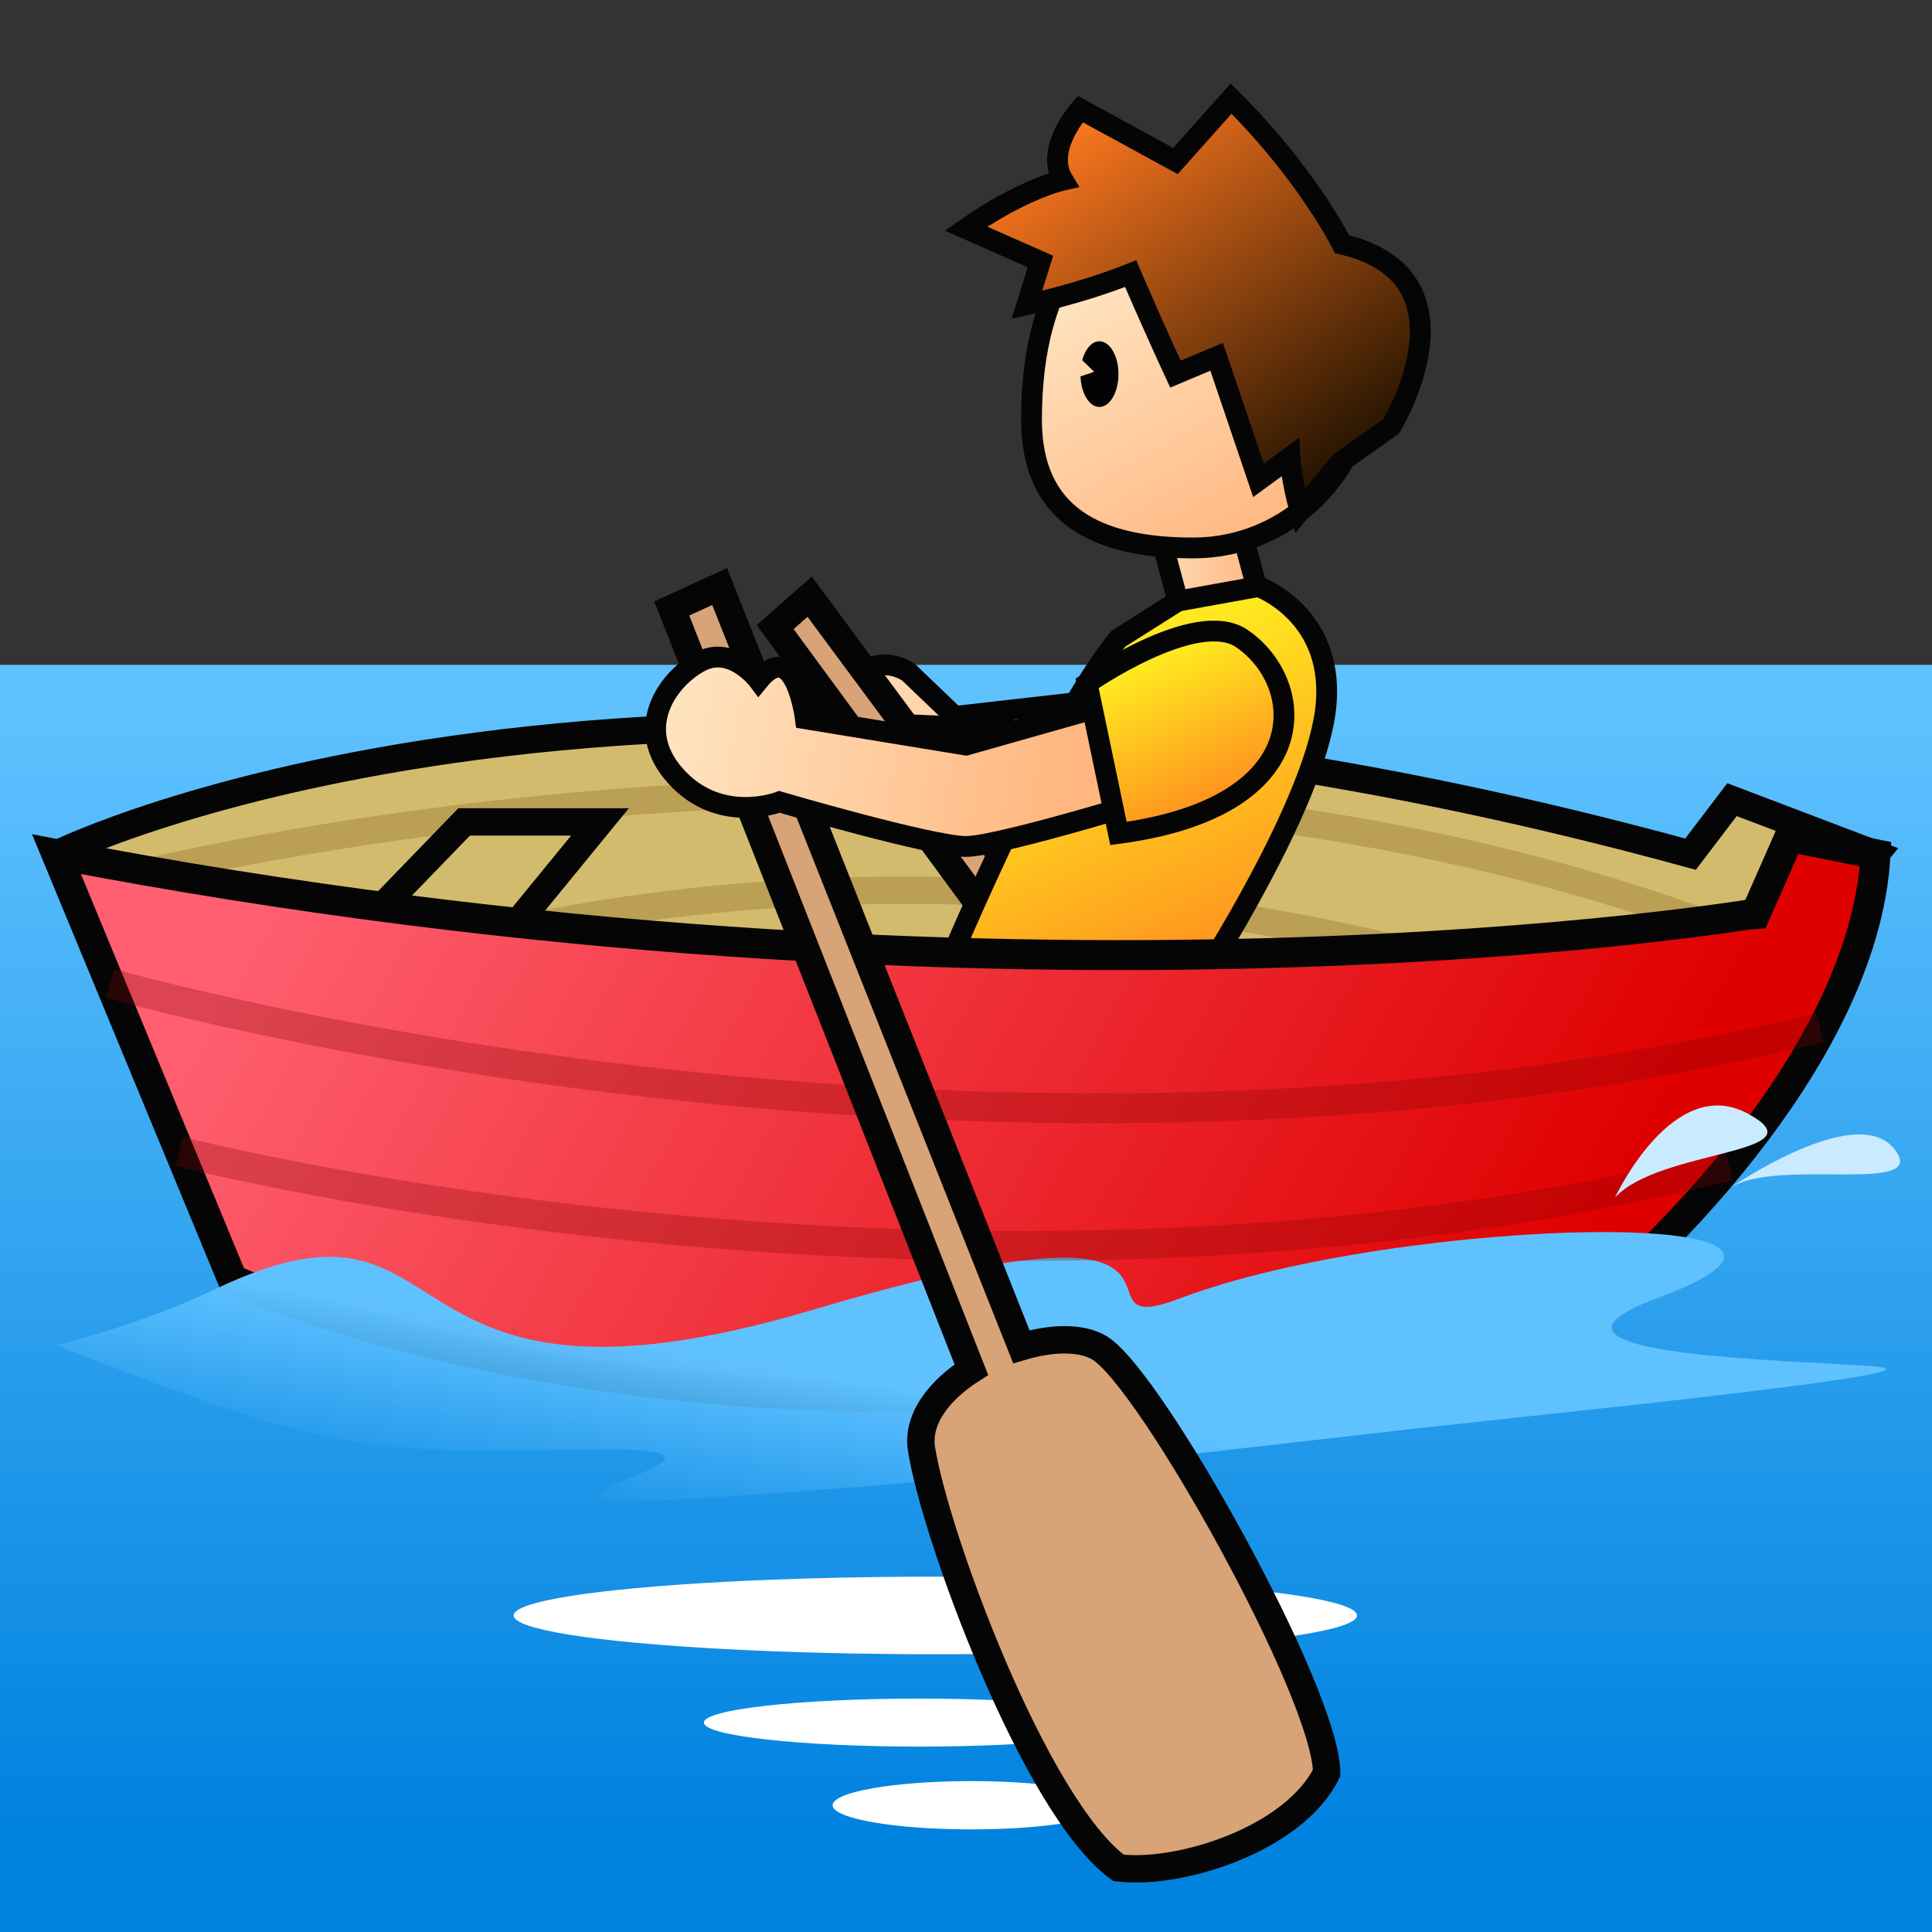 <?xml version="1.0" encoding="utf-8"?>
<!-- Generator: Adobe Illustrator 15.0.2, SVG Export Plug-In . SVG Version: 6.00 Build 0)  -->
<!DOCTYPE svg PUBLIC "-//W3C//DTD SVG 1.1//EN" "http://www.w3.org/Graphics/SVG/1.1/DTD/svg11.dtd">
<svg version="1.1" id="レイヤー_1" xmlns="http://www.w3.org/2000/svg" xmlns:xlink="http://www.w3.org/1999/xlink" x="0px"
	 y="0px" width="64px" height="64px" viewBox="0 0 64 64" enable-background="new 0 0 64 64" xml:space="preserve">
<rect x="0" y="0" width="64" height="64" fill="#333333" stroke="none"/>
<g>
	<linearGradient id="SVGID_1_" gradientUnits="userSpaceOnUse" x1="32" y1="23.5" x2="32" y2="60.877">
		<stop  offset="0" style="stop-color:#5FC2FF"/>
		<stop  offset="1" style="stop-color:#0082DF"/>
	</linearGradient>
	<rect y="22.024" fill="url(#SVGID_1_)" width="64" height="41.976"/>
	
		<linearGradient id="SVGID_2_" gradientUnits="userSpaceOnUse" x1="27.909" y1="23.835" x2="36.882" y2="25.368" gradientTransform="matrix(0.987 -0.163 0.163 0.987 -3.929 5.276)">
		<stop  offset="0" style="stop-color:#FFE3BF"/>
		<stop  offset="1" style="stop-color:#FFB67F"/>
	</linearGradient>
	<path fill="url(#SVGID_2_)" stroke="#050505" stroke-width="0.689" stroke-miterlimit="3" d="M30.102,22.274
		c0,0-1.008-0.731-1.85,0.305c0,0-2.506,0.167-0.434,2.741c2.072,2.574,3.967,0.091,3.967,0.091l7.163,0.002l0.254-2.542
		l-7.576,0.862L30.102,22.274z"/>
	<path fill="#D3BB6E" stroke="#050505" stroke-width="0.907" stroke-miterlimit="10" d="M1.871,28.296c0,0,19.254-9.564,54.129,0
		l1.375-1.807l4.754,1.807L58.5,32.677C58.5,32.677,6.742,38.342,1.871,28.296z"/>
	<path fill="none" stroke="#BA9F54" stroke-width="0.907" stroke-miterlimit="10" d="M3.875,29.131c0,0,28.125-7.366,52.454,1.389"
		/>
	<path fill="none" stroke="#BA9F54" stroke-width="0.907" stroke-miterlimit="10" d="M10.625,32.677c0,0,17.193-7.356,41.125,0.28"
		/>
	<polygon fill="#D8A377" stroke="#050505" stroke-width="0.907" stroke-miterlimit="10" points="25.677,20.772 26.821,19.767 
		40.544,38.287 39.828,40.035 	"/>
	<linearGradient id="SVGID_3_" gradientUnits="userSpaceOnUse" x1="37.925" y1="17.799" x2="41.896" y2="18.477">
		<stop  offset="0" style="stop-color:#FFE3BF"/>
		<stop  offset="1" style="stop-color:#FFB67F"/>
	</linearGradient>
	<polygon fill="url(#SVGID_3_)" stroke="#050505" stroke-width="0.689" stroke-miterlimit="10" points="41.689,19.682 
		39.139,20.364 38.13,16.594 40.681,15.912 	"/>
	<linearGradient id="SVGID_4_" gradientUnits="userSpaceOnUse" x1="37.285" y1="8.701" x2="42.394" y2="17.828">
		<stop  offset="0" style="stop-color:#FFE3BF"/>
		<stop  offset="1" style="stop-color:#FFB67F"/>
	</linearGradient>
	<path fill="url(#SVGID_4_)" stroke="#050505" stroke-width="0.689" stroke-miterlimit="10" d="M45.281,12.394
		c0,3.18-2.577,5.758-5.757,5.758c-3.181,0-5.354-1.071-5.354-4.25c0-4.824,2.173-7.264,5.354-7.264
		C42.704,6.638,45.281,9.215,45.281,12.394z"/>
	<linearGradient id="SVGID_5_" gradientUnits="userSpaceOnUse" x1="35.86" y1="3.561" x2="44.509" y2="15.92">
		<stop  offset="0" style="stop-color:#FF781F"/>
		<stop  offset="1" style="stop-color:#1F1100"/>
	</linearGradient>
	<path fill="url(#SVGID_5_)" stroke="#050505" stroke-width="0.689" stroke-miterlimit="10" d="M44.456,8.089
		c0,0-1.16-2.338-3.675-4.821l-1.843,2.066l-3.151-1.721c0,0-1.204,1.32-0.574,2.353c0,0-1.328,0.287-3.213,1.607l2.467,1.09
		l-0.452,1.435c0,0,1.736-0.355,3.439-1.033c0,0,0.739,1.721,1.484,3.328l1.365-0.573l1.386,4.091l1.044-0.763
		c0,0,0.045,0.763,0.333,1.779l1.33-1.607l1.688-1.195C46.084,14.126,49.105,9.18,44.456,8.089z"/>
	<path fill="#020202" d="M36.42,11.305c-0.254,0-0.47,0.258-0.57,0.628l0.396,0.384l-0.453,0.151
		c0.021,0.565,0.293,1.013,0.627,1.013c0.348,0,0.63-0.487,0.63-1.089C37.05,11.793,36.768,11.305,36.42,11.305z"/>
	<linearGradient id="SVGID_6_" gradientUnits="userSpaceOnUse" x1="35.283" y1="22.864" x2="41.347" y2="35.666">
		<stop  offset="0" style="stop-color:#FFE81F"/>
		<stop  offset="1" style="stop-color:#FF701F"/>
	</linearGradient>
	<path fill="url(#SVGID_6_)" stroke="#050505" stroke-width="0.689" stroke-miterlimit="10" d="M37.05,21.156l1.969-1.244
		l2.671-0.482c0,0,2.648,0.964,2.209,4.168c-0.43,3.137-3.989,8.66-3.989,8.66l-8.925,0.699
		C30.984,32.957,34.576,24.162,37.05,21.156z"/>
	<ellipse fill="#FFFFFF" cx="30.984" cy="53.514" rx="13.969" ry="1.285"/>
	<ellipse fill="#FFFFFF" cx="30.456" cy="57.063" rx="7.139" ry="0.795"/>
	<polygon fill="#D3BB6E" stroke="#050505" stroke-width="0.907" stroke-miterlimit="10" points="11.125,31.618 15.375,27.227 
		19.875,27.227 15.5,32.575 	"/>
	<ellipse fill="#FFFFFF" cx="32.172" cy="59.801" rx="4.589" ry="0.8"/>
	<linearGradient id="SVGID_7_" gradientUnits="userSpaceOnUse" x1="12.499" y1="22.868" x2="51.27" y2="44.44">
		<stop  offset="0" style="stop-color:#FF5F70"/>
		<stop  offset="1" style="stop-color:#DF0000"/>
	</linearGradient>
	<path fill="url(#SVGID_7_)" stroke="#050505" stroke-width="0.992" stroke-miterlimit="10" d="M1.871,28.296l5.828,14.087
		c0,0,18.97,8.785,46,0c0,0,8.059-6.971,8.431-14.087l-2.852-0.572l-1.116,2.533C58.161,30.257,33.736,34.42,1.871,28.296z"/>
	<linearGradient id="SVGID_8_" gradientUnits="userSpaceOnUse" x1="31.959" y1="46.279" x2="30.709" y2="54.029">
		<stop  offset="0" style="stop-color:#5FC2FF"/>
		<stop  offset="0.222" style="stop-color:#4FB7FA;stop-opacity:0.915"/>
		<stop  offset="0.654" style="stop-color:#269BEC;stop-opacity:0.751"/>
		<stop  offset="1" style="stop-color:#0082DF;stop-opacity:0.62"/>
	</linearGradient>
	<path fill="url(#SVGID_8_)" d="M1.871,44.562c0,0,2.704-0.64,5.254-1.855c8.554-4.077,4.996,5.085,19.819,0.678
		c14.746-4.384,8.078,1.167,12.137-0.372c7.365-2.793,24.044-3.066,15.794,0c-5.173,1.923,4.629,2.037,7.254,2.254
		s-10.379,1.513-15.08,2.04c-10.848,1.217-13.34,1.616-23.34,2.291s3.487-1.706-4.138-1.582S11.121,48.187,1.871,44.562z"/>
	<path opacity="0.29" fill="none" stroke="#840404" stroke-width="0.992" stroke-miterlimit="10" d="M3.642,32.575
		c0,0,28.683,8.238,56.65,1.47"/>
	<path opacity="0.29" fill="none" stroke="#840404" stroke-width="0.992" stroke-miterlimit="10" d="M5.945,38.145
		c0,0,25.996,6.713,51.338,0.472"/>
	<path fill="#D8A377" stroke="#050505" stroke-width="0.907" stroke-miterlimit="10" d="M36.422,44.65
		c-0.611-0.367-1.597-0.334-2.589-0.037l-9.994-25.183l-1.586,0.726l9.924,25.215c-1.049,0.675-1.809,1.623-1.651,2.63
		c0.44,2.819,3.74,11.834,6.524,13.874c2.031,0.25,5.81-0.948,6.897-3.144C43.946,56.123,38.118,45.67,36.422,44.65z"/>
	<linearGradient id="SVGID_9_" gradientUnits="userSpaceOnUse" x1="22.516" y1="23.519" x2="35.38" y2="25.715">
		<stop  offset="0" style="stop-color:#FFE3BF"/>
		<stop  offset="1" style="stop-color:#FFB67F"/>
	</linearGradient>
	<path fill="url(#SVGID_9_)" stroke="#050505" stroke-width="0.689" stroke-miterlimit="3" d="M37.466,23.132L32,24.682
		l-5.32-0.872c0,0-0.345-2.75-1.55-1.271c0,0-0.861-1.155-1.894-0.642c-1.034,0.512-2.325,2.167-0.861,3.805
		c1.463,1.638,3.444,0.861,3.444,0.861S30.845,28.036,32,28.04c1.157,0.003,7.082-1.846,7.082-1.846L37.466,23.132z"/>
	<linearGradient id="SVGID_10_" gradientUnits="userSpaceOnUse" x1="38.209" y1="21.992" x2="41.193" y2="28.292">
		<stop  offset="0" style="stop-color:#FFE81F"/>
		<stop  offset="1" style="stop-color:#FF701F"/>
	</linearGradient>
	<path fill="url(#SVGID_10_)" stroke="#050505" stroke-width="0.689" stroke-miterlimit="10" d="M36.011,22.636
		c0,0,3.616-2.521,5.133-1.48c2.152,1.48,2.496,5.579-4.094,6.453L36.011,22.636z"/>
	<path fill="#CAEBFF" d="M53.5,39.669c0,0,1.917-4.126,4.403-2.777C60.391,38.24,54.971,38.056,53.5,39.669z"/>
	<path fill="#CAEBFF" d="M57.283,39.371c0,0,4.182-2.9,5.46-1.319S58.806,38.301,57.283,39.371z"/>
</g>
</svg>
